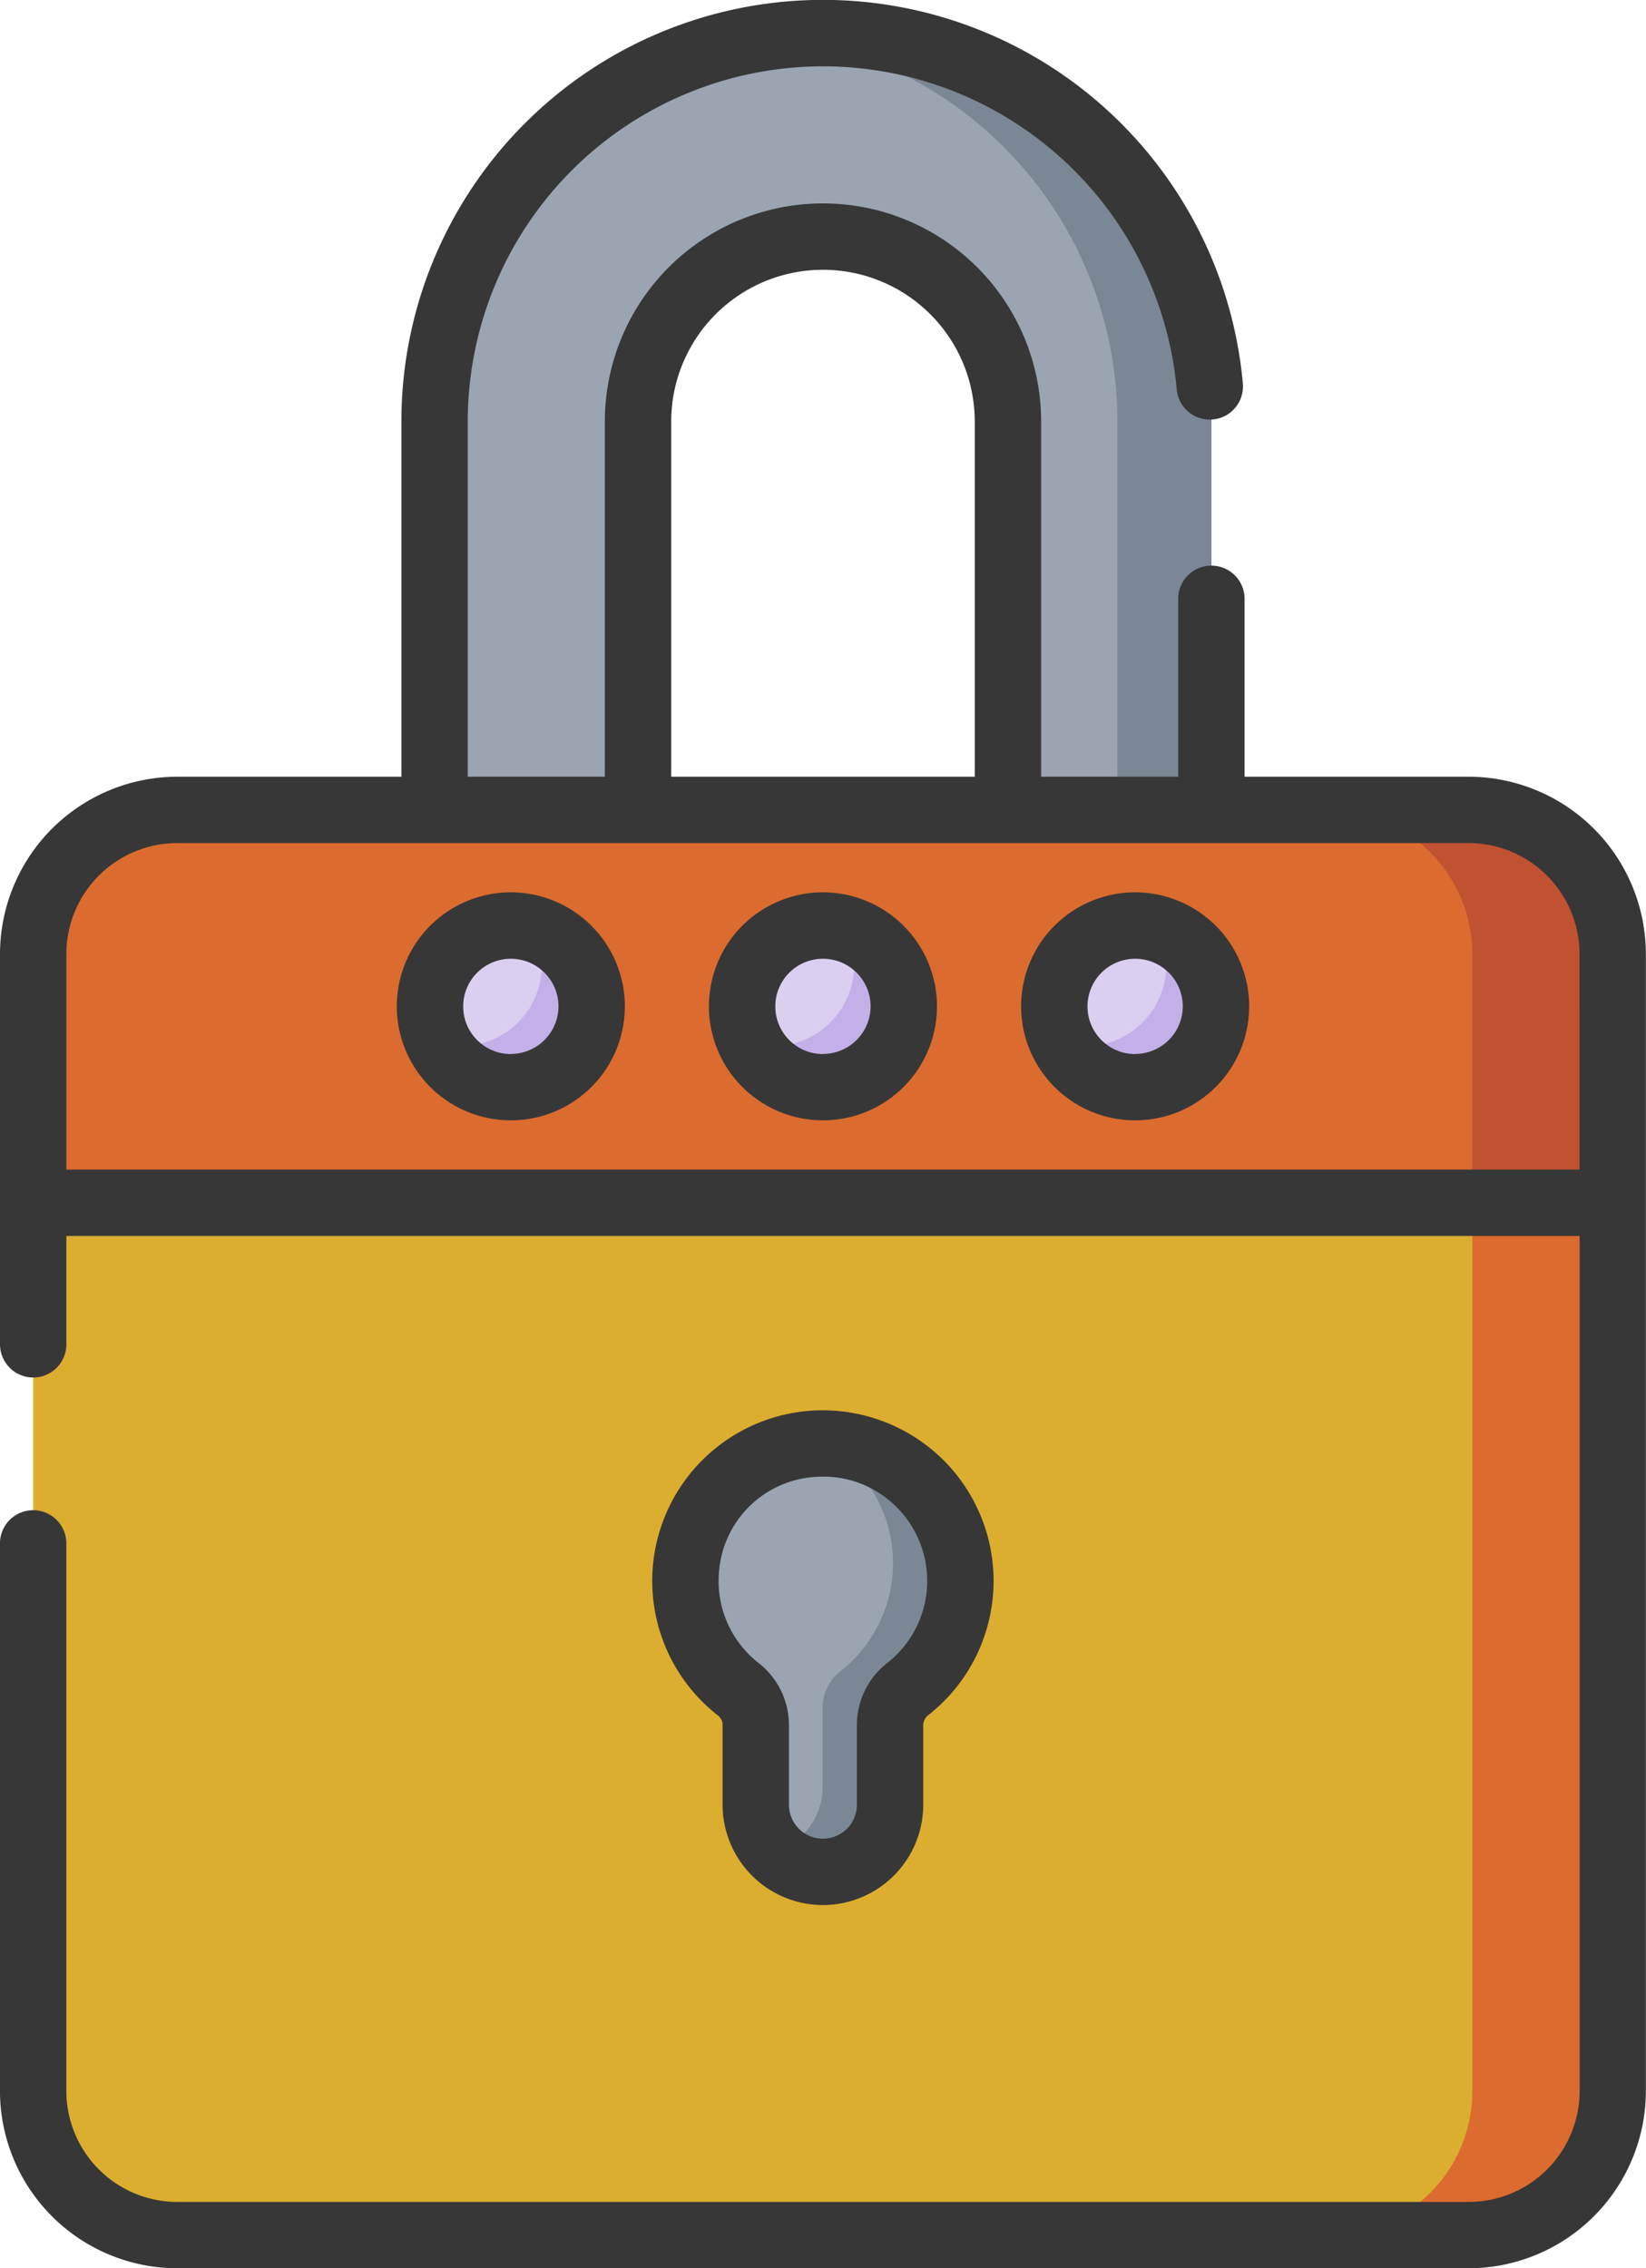 <svg xmlns="http://www.w3.org/2000/svg" width="50.885" height="70.129" viewBox="0 0 50.885 70.129"><defs><style>.a{fill:#9aa5b1;}.b{fill:#7b8794;}.c{fill:#dcae2f;}.d{fill:#dc6b2f;}.e{fill:#c05131;}.f{fill:#dbcff1;}.g{fill:#c4b0e8;}.h{fill:#373737;}</style></defs><path class="a" d="M98.09,19.5V31.506h6.289V19.5a5.718,5.718,0,1,1,11.435,0V31.506H122.1V19.5a12.007,12.007,0,0,0-24.014,0Zm0,0" transform="translate(-84.654 -6.466)"/><path class="b" d="M188.6,19.5V31.5h-2.908V19.5A12.007,12.007,0,0,0,175.136,7.577a11.852,11.852,0,0,1,1.454-.089A12.006,12.006,0,0,1,188.6,19.5Zm0,0" transform="translate(-151.148 -6.463)"/><path class="c" d="M51.869,226.875H11.947a4.455,4.455,0,0,1-4.455-4.455V187.268a4.455,4.455,0,0,1,4.455-4.455H51.869a4.456,4.456,0,0,1,4.456,4.455V222.42A4.456,4.456,0,0,1,51.869,226.875Zm0,0" transform="translate(-6.466 -157.773)"/><path class="d" d="M308.576,187.264v35.153a4.456,4.456,0,0,1-4.455,4.455h-4.343a4.456,4.456,0,0,0,4.455-4.455V187.264a4.456,4.456,0,0,0-4.455-4.455h4.343A4.456,4.456,0,0,1,308.576,187.264Zm0,0" transform="translate(-258.717 -157.769)"/><path class="d" d="M56.326,194.958H7.493v-7.691a4.455,4.455,0,0,1,4.455-4.455H51.87a4.455,4.455,0,0,1,4.455,4.455v7.691Zm0,0" transform="translate(-6.467 -157.772)"/><path class="e" d="M308.572,187.264v7.691h-4.343v-7.691a4.456,4.456,0,0,0-4.456-4.455h4.343A4.456,4.456,0,0,1,308.572,187.264Zm0,0" transform="translate(-258.714 -157.769)"/><path class="a" d="M163.222,330.062a4.251,4.251,0,0,0-4.735-4.224,4.25,4.25,0,0,0-2.124,7.58,1.4,1.4,0,0,1,.532,1.106v2.457a2.076,2.076,0,1,0,4.151,0v-2.457a1.421,1.421,0,0,1,.546-1.117A4.24,4.24,0,0,0,163.222,330.062Zm0,0" transform="translate(-133.529 -281.186)"/><path class="b" d="M180.588,330.056a4.238,4.238,0,0,1-1.629,3.345,1.421,1.421,0,0,0-.545,1.118v2.457a2.076,2.076,0,0,1-3.57,1.441,2.072,2.072,0,0,0,1.482-1.989v-2.457a1.425,1.425,0,0,1,.546-1.118,4.25,4.25,0,0,0-.534-7.049A4.25,4.25,0,0,1,180.588,330.056Zm0,0" transform="translate(-150.895 -281.179)"/><g transform="translate(13.294 28.614)"><path class="f" d="M102.052,211.408a2.5,2.5,0,1,1-2.5-2.5A2.5,2.5,0,0,1,102.052,211.408Zm0,0" transform="translate(-97.055 -208.91)"/><path class="f" d="M172.506,211.408a2.5,2.5,0,1,1-2.5-2.5A2.5,2.5,0,0,1,172.506,211.408Zm0,0" transform="translate(-157.858 -208.91)"/><path class="f" d="M242.962,211.408a2.5,2.5,0,1,1-2.5-2.5A2.5,2.5,0,0,1,242.962,211.408Zm0,0" transform="translate(-218.664 -208.91)"/></g><path class="g" d="M103.768,212.009a2.5,2.5,0,0,1-4.725,1.134,2.5,2.5,0,0,0,2.911-3.538A2.5,2.5,0,0,1,103.768,212.009Zm0,0" transform="translate(-85.477 -180.896)"/><path class="g" d="M174.219,212.015a2.5,2.5,0,0,1-4.727,1.134,2.5,2.5,0,0,0,2.914-3.537,2.5,2.5,0,0,1,1.813,2.4Zm0,0" transform="translate(-146.277 -180.902)"/><path class="g" d="M244.668,212.009a2.5,2.5,0,0,1-4.727,1.133,2.427,2.427,0,0,0,.687.1,2.5,2.5,0,0,0,2.227-3.633A2.5,2.5,0,0,1,244.668,212.009Zm0,0" transform="translate(-207.076 -180.896)"/><path class="h" d="M45.4,24.014H38.475v-5.5a1.026,1.026,0,0,0-2.052,0v5.5H32.186V13.033a6.744,6.744,0,1,0-13.488,0V24.014H14.461V13.033a10.981,10.981,0,0,1,21.917-.994,1.026,1.026,0,0,0,2.044-.184,13.033,13.033,0,0,0-26.013,1.178V24.014H5.481A5.487,5.487,0,0,0,0,29.495V41.562a1.026,1.026,0,0,0,2.052,0v-3.35H48.833V64.647a3.433,3.433,0,0,1-3.43,3.43H5.481a3.433,3.433,0,0,1-3.43-3.43V47.717a1.026,1.026,0,0,0-2.052,0v16.93a5.488,5.488,0,0,0,5.481,5.481H45.4a5.488,5.488,0,0,0,5.481-5.481V29.495A5.487,5.487,0,0,0,45.4,24.014ZM20.75,13.033a4.692,4.692,0,1,1,9.384,0V24.014H20.75ZM48.833,36.16H2.051V29.495a3.433,3.433,0,0,1,3.43-3.43H45.4a3.433,3.433,0,0,1,3.43,3.43Zm0,0" transform="translate(0 0)"/><path class="h" d="M152.508,333.624a3.105,3.105,0,0,0,3.1-3.1v-2.458a.394.394,0,0,1,.152-.31,5.275,5.275,0,0,0,.265-8.083,5.3,5.3,0,0,0-4.116-1.312,5.276,5.276,0,0,0-2.64,9.409.374.374,0,0,1,.135.3v2.458A3.105,3.105,0,0,0,152.508,333.624ZM149.3,323.25a3.183,3.183,0,0,1,2.834-2.851,3.389,3.389,0,0,1,.374-.021,3.188,3.188,0,0,1,2.148.822,3.224,3.224,0,0,1-.162,4.941,2.432,2.432,0,0,0-.938,1.924v2.458a1.05,1.05,0,0,1-2.1,0v-2.457a2.439,2.439,0,0,0-.927-1.916A3.221,3.221,0,0,1,149.3,323.25Zm0,0" transform="translate(-127.066 -274.726)"/><path class="h" d="M93.087,201.418a3.525,3.525,0,1,0,3.525,3.524A3.529,3.529,0,0,0,93.087,201.418Zm0,5a1.473,1.473,0,1,1,1.473-1.473A1.475,1.475,0,0,1,93.087,206.415Zm0,0" transform="translate(-77.295 -173.83)"/><path class="h" d="M163.544,201.418a3.525,3.525,0,1,0,3.524,3.524A3.528,3.528,0,0,0,163.544,201.418Zm0,5a1.473,1.473,0,1,1,1.472-1.473A1.475,1.475,0,0,1,163.544,206.415Zm0,0" transform="translate(-138.102 -173.83)"/><path class="h" d="M234,201.418a3.525,3.525,0,1,0,3.525,3.524A3.528,3.528,0,0,0,234,201.418Zm0,5a1.473,1.473,0,1,1,1.473-1.473A1.474,1.474,0,0,1,234,206.415Zm0,0" transform="translate(-198.908 -173.83)"/></svg>